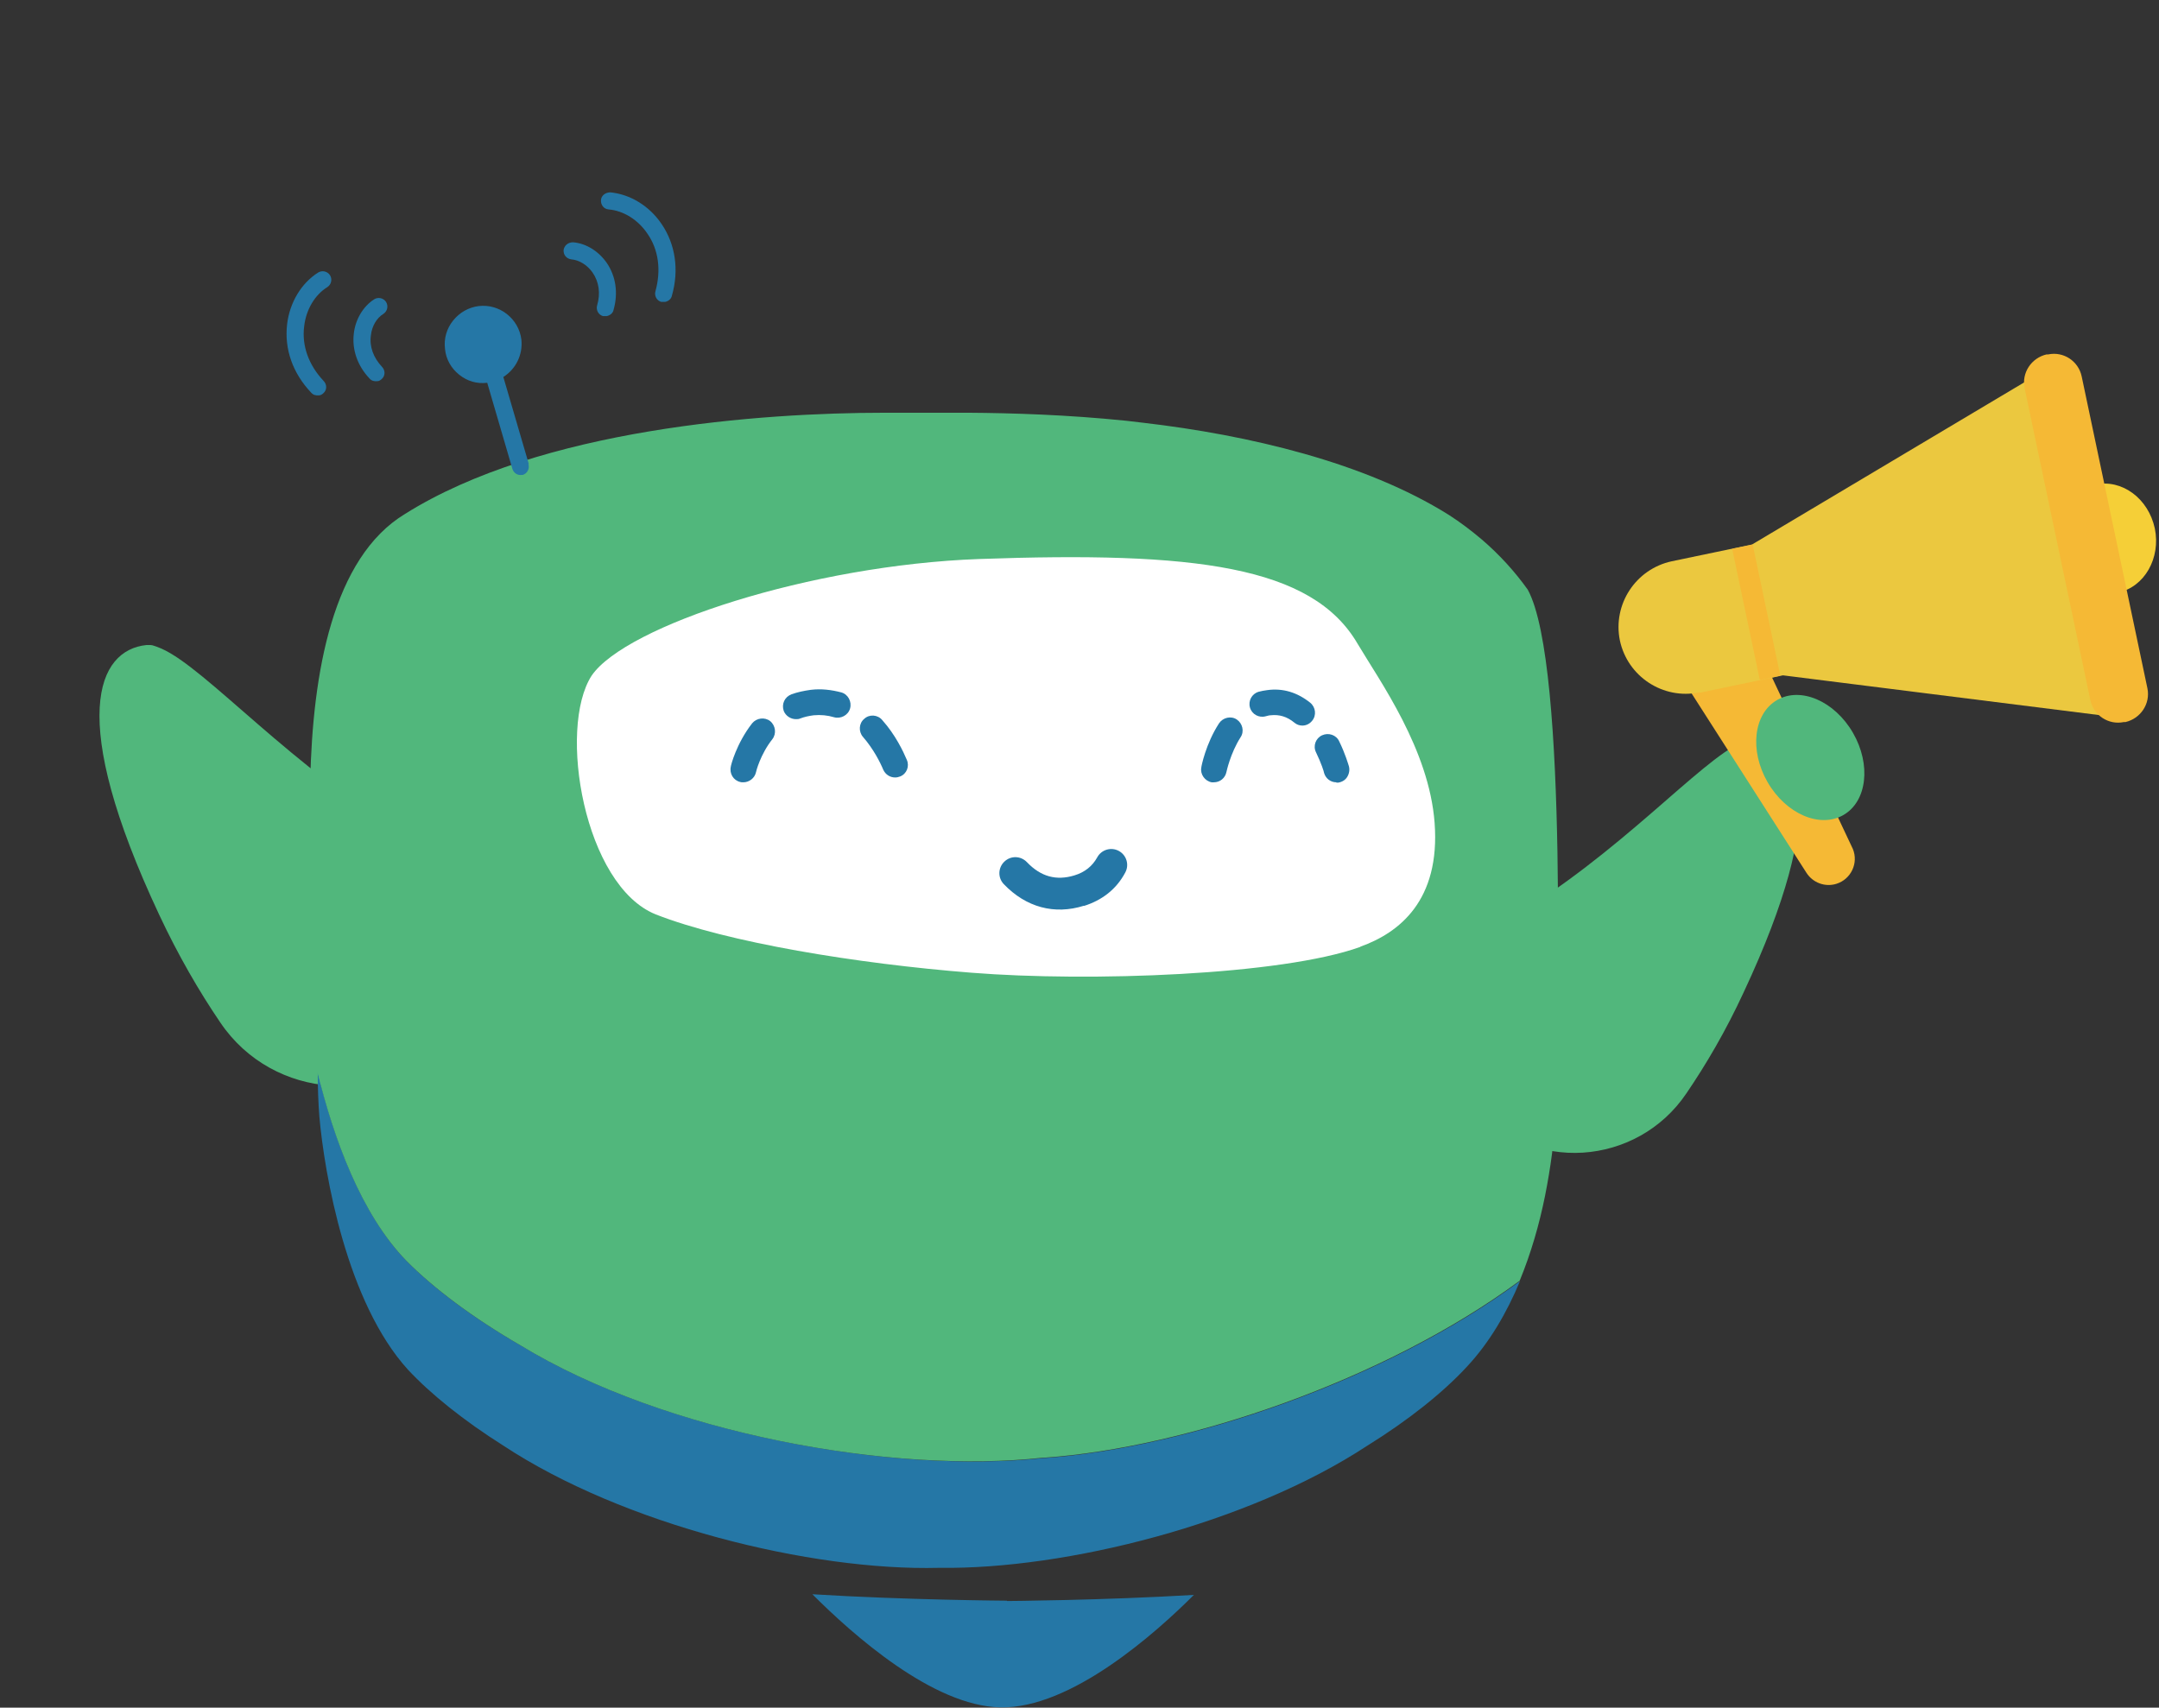 <?xml version="1.0" encoding="UTF-8"?>
<svg xmlns="http://www.w3.org/2000/svg" version="1.1" viewBox="0 0 670 530">
  <rect x="0" y="0" width="670" height="530" fill="#333333" stroke="none"/>
  <defs>
    <style>
      .cls-1 {
        fill: #fff;
      }

      .cls-2, .cls-3, .cls-4 {
        fill-rule: evenodd;
      }

      .cls-2, .cls-5 {
        fill: #f5b935;
      }

      .cls-6 {
        fill: #2577a6;
      }

      .cls-7 {
        fill: #51b77c;
      }

      .cls-3 {
        fill: #ebc83f;
      }

      .cls-4 {
        fill: #f5cf37;
      }
    </style>
  </defs>
  <!-- Generator: Adobe Illustrator 28.7.5, SVG Export Plug-In . SVG Version: 1.2.0 Build 176)  -->
  <g>
    <g id="TEEMI-Bot-announce">
      <path id="foot" class="cls-6" d="M312.5,496.9s29.6-.2,58-1.9c-11.6,11.6-38.1,35.4-60.1,34.9-20.9-.4-45.8-22.6-58.3-35.1,29.2,1.8,60.4,2,60.4,2h0Z"/>
      <path id="rightHand" class="cls-7" d="M161,275.7c-12-4-23.2-9.5-33.6-15.6-37.1-21.9-63.3-52.6-77.3-58.8-.5-.2-1-.4-1.5-.6-.3-.1-.6-.2-.9-.3-.3-.1-.6-.2-1-.2h-1.3c-15.1,1.6-24.8,22.3,4,83.7,5.9,12.6,12.4,23.8,19,33.5,16.3,24.1,51.5,26.6,70.1,4.2,9.2-11.1,17.6-26.1,22.5-46.1h0v.2Z"/>
      <path id="leftHand" class="cls-7" d="M436.5,300.1c11.3-3.8,21.8-8.9,31.5-14.6,34.8-20.5,59.4-49.3,72.5-55.1.5-.2.9-.4,1.4-.5.3-.1.5-.2.9-.2.3-.1.6-.2.9-.2h1.2c14.1,1.5,23.2,20.9-3.8,78.5-5.5,11.9-11.6,22.3-17.8,31.4-15.3,22.6-48.3,25-65.7,3.9-8.6-10.5-16.5-24.5-21.1-43.2h0Z"/>
      <g id="trumpet">
        <path id="trumpetGrip" class="cls-2" d="M548,206.1l-26,4.5,38.6,60.3c2,3.1,5.8,4.5,9.3,3.4h0c4.5-1.4,6.9-6.4,5.1-10.8l-27-57.3h0Z"/>
        <path id="trumpetTrump" class="cls-4" d="M657.3,183.9c8.2-1.7,13.3-10.7,11.4-19.9-2-9.3-10.2-15.4-18.5-13.6-8.2,1.7-13.3,10.7-11.4,19.9s10.2,15.4,18.5,13.6h0Z"/>
        <path id="trumpetMain" class="cls-3" d="M527.5,215l25.8-5.4,108.2,13.6-23.3-110.5-94.5,56.3-24.9,5.2c-11.2,2.4-18.4,13.4-16.1,24.6,2.4,11.2,13.4,18.4,24.6,16.1h.2Z"/>
        <path id="trumpetEdge1" class="cls-2" d="M659.1,224.1h.5c4.7-1.1,7.8-5.7,6.8-10.5l-20.4-96.8c-1-4.7-5.6-7.8-10.4-6.8h-.5c-4.7,1.1-7.8,5.7-6.8,10.5l20.4,96.8c1,4.7,5.6,7.8,10.4,6.8h0Z"/>
        <rect id="trumpetEdge2" class="cls-5" x="541.8" y="169.2" width="6.5" height="41.6" transform="translate(-27.5 116.5) rotate(-11.9)"/>
      </g>
      <g id="body">
        <path id="bodyShadow" class="cls-6" d="M324,452.5c-46.8,5.1-117.2-7.5-162.2-34.8-14.8-8.5-27.1-17.7-35.6-26.3-14.1-14.5-22.6-38.1-27.6-58.6,0,5,.2,9.7.5,13.7,1.6,18,8.5,57.7,27.5,78.6,7.1,7.6,17.3,15.8,29.5,23.5,37.4,24.7,95.7,39,135.2,38h.4c38.9.5,95.6-13.6,132.6-37.9,12.9-8,23.6-16.6,30.9-24.5,7.1-7.6,12.4-16.8,16.5-26.6-41.8,30.9-103.5,51.8-147.3,54.9h-.5.1Z"/>
        <path id="bodyMain" class="cls-7" d="M482.8,345.7v-3.6c.2-17.5,4.1-135.8-8.7-159.1-4-5.6-8.8-10.9-14.3-15.6-3.2-2.7-6.6-5.3-10.2-7.6-26-16.3-62.2-24.8-94.9-28.6-1.7-.2-3.4-.4-5.1-.6-18.5-1.9-35.6-2.4-49-2.5h-26.1c-38.2,0-106.6,4.9-148.8,31.4-45,27.2-24.8,143.1-26,152.4-.9,7-1.2,14.2-1.2,20.8,5,20.5,13.5,44.1,27.6,58.6,8.5,8.6,20.8,17.8,35.5,26.3,45,27.4,115.4,40,162.2,34.8h.5c43.8-3.1,105.5-24,147.3-54.9,3.5-8.5,6.1-17.5,7.9-26.5,1.7-8.6,2.9-17.2,3.2-25.5h0v.2h.1Z"/>
      </g>
      <g id="tele">
        <path id="tube" class="cls-6" d="M164.1,144l-7.9-27c3.8-2.4,6.1-6.8,5.6-11.6-.8-6.5-6.8-11.2-13.3-10.4-3.1.4-5.9,2-7.9,4.5s-2.9,5.6-2.5,8.8c.3,3.2,1.9,6,4.4,8s5.5,2.9,8.7,2.5l7.8,26.7c.4,1.3,1.6,2.1,2.9,1.9h.3c1.4-.4,2.2-1.9,1.8-3.3h0Z"/>
        <path id="rightWave1" class="cls-6" d="M117.1,118.3c.5,0,1-.3,1.4-.7,1.1-1,1.1-2.7,0-3.8-2.6-2.8-3.9-6.2-3.4-9.7.3-2.9,1.8-5.4,3.9-6.7,1.2-.8,1.6-2.4.8-3.7-.8-1.2-2.4-1.6-3.7-.8-3.4,2.2-5.8,6.2-6.3,10.6-.6,5,1.1,10,4.9,14,.6.7,1.5.9,2.3.8h0Z"/>
        <path id="rightWave2" class="cls-6" d="M99,122.7c.5,0,1-.3,1.4-.7,1.1-1,1.1-2.7,0-3.8-4.6-4.9-6.8-10.9-6-17,.6-5.1,3.3-9.7,7.2-12.1,1.2-.8,1.6-2.4.8-3.7-.8-1.2-2.4-1.6-3.7-.8-5.2,3.3-8.8,9.3-9.6,16-.9,7.7,1.7,15.2,7.5,21.3.6.7,1.5.9,2.3.8h0Z"/>
        <path id="leftWave1" class="cls-6" d="M188.3,98.1c1-.2,1.9-.9,2.1-1.9,1.5-5.3.7-10.5-2.1-14.6-2.5-3.6-6.4-6.1-10.5-6.4-1.5,0-2.7,1-2.9,2.4-.1,1.5.9,2.7,2.4,2.9,2.5.2,5,1.8,6.6,4.1,2,2.9,2.5,6.5,1.4,10.2-.4,1.4.4,2.9,1.8,3.3h1.2Z"/>
        <path id="leftWave2" class="cls-6" d="M206.4,93.7c1-.2,1.9-.9,2.1-1.9,2.3-8,1.1-16-3.2-22.3-3.8-5.6-9.7-9.2-15.9-9.8-1.4,0-2.8.9-2.9,2.4-.1,1.5.9,2.8,2.4,2.9,4.6.4,9.1,3.2,12,7.5,3.5,5,4.3,11.4,2.5,17.9-.4,1.4.4,2.9,1.8,3.3h1.2,0Z"/>
      </g>
      <g id="head">
        <path id="face" class="cls-1" d="M422.1,293.9c-24.5,8.8-84.1,10.9-120.6,8-35.6-2.8-75.8-9.4-98-18.1-22.2-8.9-30.5-57.7-19.9-74.1,10.6-15.5,68.1-34.3,120.2-36.2,66.9-2.4,103.4,2.1,117.5,26.3,6.9,11.6,22.2,32.8,23.9,55.6,1.8,24.1-11,34.1-23,38.4h0Z"/>
        <path id="rightEye" class="cls-6" d="M230.6,242.8c-.3,0-.6,0-.9-.1-2.1-.5-3.4-2.6-2.9-4.8,0-.3,1.7-7.1,6.6-13.4,1.4-1.7,3.9-2,5.6-.7,1.7,1.4,2,3.9.7,5.6-3.8,4.8-5.1,10.2-5.1,10.3-.4,1.8-2.1,3.1-3.9,3.1h-.1ZM277.8,241.3c-1.6,0-3-.9-3.7-2.4-.9-2.2-3-6.4-6.3-10.2-1.4-1.6-1.3-4.2.4-5.6,1.6-1.5,4.2-1.3,5.6.4,4.1,4.6,6.5,9.7,7.6,12.3.9,2,0,4.4-2.1,5.2-.5.2-1,.3-1.6.3h.1ZM247,223.2c-1.6,0-3.2-1-3.8-2.6-.7-2.1.3-4.3,2.4-5.1,1.9-.7,3.9-1.1,6-1.4,3.3-.4,6.4,0,9.5.8,2.1.6,3.3,2.9,2.7,5s-2.9,3.3-5,2.7c-2-.6-4.1-.8-6.3-.6-1.5.2-2.9.5-4.2,1-.4.2-.9.2-1.3.2h0Z"/>
        <path id="leftEye" class="cls-6" d="M414.7,242.8c-1.8,0-3.3-1.2-3.8-2.9,0-.3-.9-3.1-2.5-6.4-1-2-.1-4.4,1.9-5.3,2-.9,4.4-.1,5.3,1.9,1.9,3.9,2.8,7.1,3,7.7.3,1.1.1,2.3-.5,3.3s-1.6,1.6-2.8,1.8h-.6ZM376.7,242.8h-.7c-2.1-.4-3.6-2.5-3.2-4.6,0-.3,1.4-7.4,5.5-13.7,1.2-1.8,3.7-2.4,5.5-1.2s2.4,3.7,1.2,5.5c-3.2,5-4.4,10.8-4.4,10.8-.4,1.9-2,3.2-3.9,3.2h0ZM404.2,225.2c-.9,0-1.8-.3-2.5-.9-2.3-1.9-4.7-2.6-7.4-2.3-.5,0-1,.2-1.5.3-2.1.6-4.3-.6-4.9-2.7s.6-4.3,2.7-4.9c.8-.2,1.7-.4,2.6-.5,4.9-.7,9.4.7,13.4,3.9,1.7,1.4,2,3.9.6,5.6-.8,1-1.9,1.5-3.1,1.5h0Z"/>
        <path id="mouth" class="cls-6" d="M336.4,281.1c-9.2,2.9-18,.5-24.9-6.7-1.9-2-1.8-5.1.2-7s5.1-1.8,7,.2c4.3,4.5,9.1,5.8,14.7,4.1,3.3-1,5.6-2.9,7.1-5.6,1.3-2.4,4.3-3.3,6.7-2,2.4,1.3,3.3,4.3,2,6.7-2.7,5.1-7.1,8.6-12.9,10.4h0Z"/>
      </g>
      <ellipse id="leftHand2" class="cls-7" cx="561.8" cy="235.1" rx="15.3" ry="20.6" transform="translate(-42.3 312.4) rotate(-30)"/>
    </g>
  </g>
</svg>